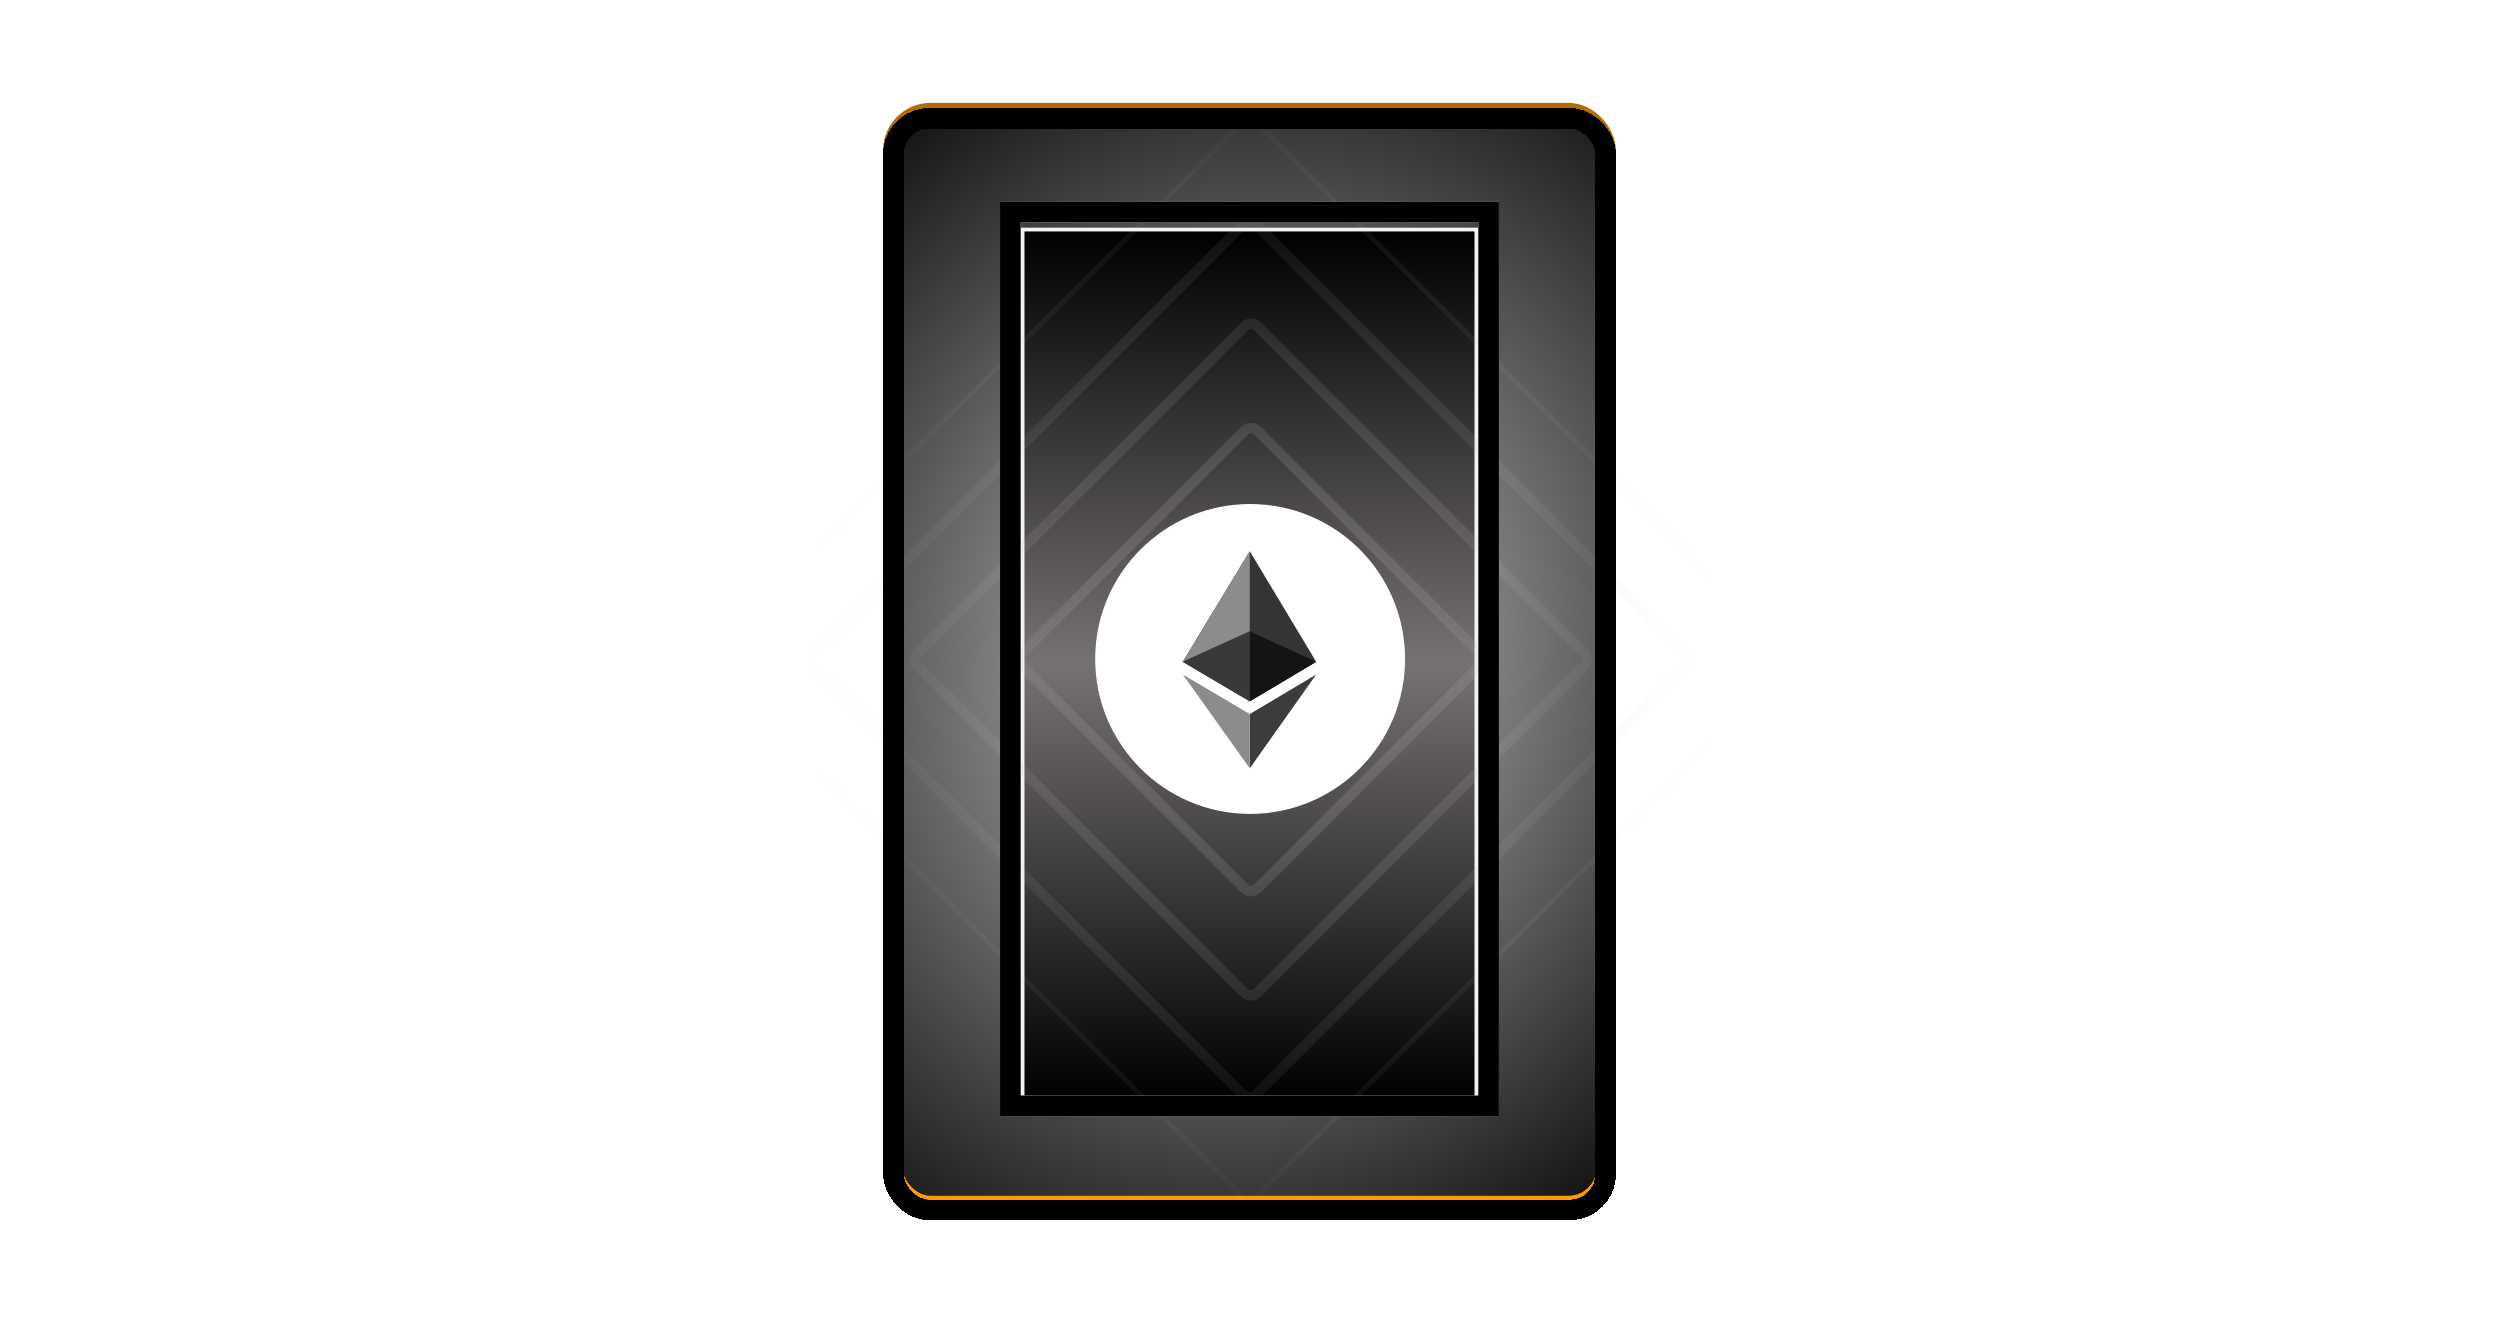 <svg width="847" height="450" viewBox="0 0 847 1033" fill="none" xmlns="http://www.w3.org/2000/svg">
<rect x="145.601" y="87.5" width="555" height="850" rx="29.5" fill="url(#paint0_radial_100_2360)" stroke="url(#paint1_linear_100_2360)" stroke-width="15"/>
<g filter="url(#filter0_d_100_2360)">
<rect x="245.101" y="173" width="356" height="679" fill="url(#paint2_linear_100_2360)"/>
<rect x="246.601" y="174.5" width="353" height="676" stroke="#F3F3F3" stroke-width="3"/>
</g>
<path opacity="0.3" fill-rule="evenodd" clip-rule="evenodd" d="M422.12 337.766L249.019 510.867C247.848 512.039 247.848 513.938 249.019 515.11L422.12 688.211C423.292 689.382 425.191 689.382 426.363 688.211L599.464 515.11C600.635 513.938 600.635 512.039 599.464 510.867L426.363 337.766C425.191 336.595 423.292 336.595 422.12 337.766ZM243.363 505.21L416.463 332.109C420.759 327.814 427.724 327.814 432.02 332.109L605.121 505.21C609.416 509.506 609.416 516.471 605.121 520.767L432.02 693.868C427.724 698.163 420.759 698.163 416.463 693.868L243.363 520.767C239.067 516.471 239.067 509.506 243.363 505.21ZM422.12 256.614L167.867 510.867C166.695 512.039 166.695 513.938 167.867 515.11L422.12 769.363C423.292 770.535 425.191 770.535 426.363 769.363L680.616 515.11C681.788 513.938 681.788 512.039 680.616 510.867L426.363 256.614C425.191 255.442 423.292 255.442 422.12 256.614ZM162.21 505.21L416.464 250.957C420.759 246.661 427.724 246.661 432.02 250.957L686.273 505.21C690.569 509.506 690.569 516.471 686.273 520.767L432.02 775.02C427.724 779.316 420.759 779.316 416.464 775.02L162.21 520.767C157.914 516.471 157.914 509.506 162.21 505.21ZM420.968 177.369L87.47 510.867C86.298 512.039 86.298 513.938 87.47 515.11L420.968 848.608C422.14 849.78 424.039 849.78 425.211 848.608L758.709 515.11C759.881 513.938 759.881 512.039 758.709 510.867L425.211 177.369C424.039 176.197 422.14 176.197 420.968 177.369ZM81.813 505.21L415.311 171.712C419.607 167.416 426.572 167.416 430.868 171.712L764.366 505.21C768.662 509.506 768.662 516.471 764.366 520.767L430.868 854.265C426.572 858.561 419.607 858.561 415.311 854.265L81.813 520.767C77.517 516.471 77.517 509.506 81.813 505.21ZM420.968 94.778L4.879 510.867C3.707 512.039 3.707 513.938 4.879 515.11L420.968 931.199C422.139 932.37 424.039 932.37 425.21 931.199L841.299 515.11C842.471 513.938 842.471 512.039 841.299 510.867L425.21 94.778C424.039 93.606 422.139 93.606 420.968 94.778ZM2.05 508.039C-0.683 510.772 -0.683 515.205 2.05 517.938L418.139 934.027C420.873 936.761 425.305 936.761 428.039 934.027L844.128 517.938C846.862 515.205 846.862 510.772 844.128 508.039L428.039 91.95C425.305 89.216 420.873 89.216 418.139 91.95L2.05 508.039Z" fill="url(#paint3_radial_100_2360)"/>
<circle cx="423.601" cy="512.5" r="120" fill="white" stroke="white"/>
<path d="M423.305 555.35V597.575L475.001 524.569L423.305 555.35Z" fill="#3C3C3B"/>
<path d="M423.303 428.675L474.999 514.703L423.303 545.484L371.212 514.703" fill="#343434"/>
<path d="M423.303 428.675V491.026L371.212 514.703L423.303 428.675ZM371.212 524.569L423.303 555.35V597.575" fill="#8C8C8C"/>
<path d="M423.305 491.024V545.482L475.001 514.701" fill="#141414"/>
<path d="M371.212 514.701L423.303 491.024V545.482" fill="#393939"/>
<rect x="237.101" y="165" width="372" height="695" stroke="white" stroke-width="16"/>
<rect x="237.101" y="165" width="372" height="695" stroke="black" stroke-width="16"/>
<g filter="url(#filter1_d_100_2360)">
<rect x="146.101" y="88.001" width="554" height="849" rx="28" stroke="black" stroke-width="16" shape-rendering="crispEdges"/>
</g>
<defs>
<filter id="filter0_d_100_2360" x="161.101" y="93.001" width="524" height="847" filterUnits="userSpaceOnUse" color-interpolation-filters="sRGB">
<feFlood flood-opacity="0" result="BackgroundImageFix"/>
<feColorMatrix in="SourceAlpha" type="matrix" values="0 0 0 0 0 0 0 0 0 0 0 0 0 0 0 0 0 0 127 0" result="hardAlpha"/>
<feOffset dy="4"/>
<feGaussianBlur stdDeviation="42"/>
<feComposite in2="hardAlpha" operator="out"/>
<feColorMatrix type="matrix" values="0 0 0 0 1 0 0 0 0 1 0 0 0 0 1 0 0 0 1 0"/>
<feBlend mode="normal" in2="BackgroundImageFix" result="effect1_dropShadow_100_2360"/>
<feBlend mode="normal" in="SourceGraphic" in2="effect1_dropShadow_100_2360" result="shape"/>
</filter>
<filter id="filter1_d_100_2360" x="54.101" y="0" width="738" height="1033" filterUnits="userSpaceOnUse" color-interpolation-filters="sRGB">
<feFlood flood-opacity="0" result="BackgroundImageFix"/>
<feColorMatrix in="SourceAlpha" type="matrix" values="0 0 0 0 0 0 0 0 0 0 0 0 0 0 0 0 0 0 127 0" result="hardAlpha"/>
<feOffset dy="4"/>
<feGaussianBlur stdDeviation="42"/>
<feComposite in2="hardAlpha" operator="out"/>
<feColorMatrix type="matrix" values="0 0 0 0 1 0 0 0 0 1 0 0 0 0 1 0 0 0 1 0"/>
<feBlend mode="normal" in2="BackgroundImageFix" result="effect1_dropShadow_100_2360"/>
<feBlend mode="normal" in="SourceGraphic" in2="effect1_dropShadow_100_2360" result="shape"/>
</filter>
<radialGradient id="paint0_radial_100_2360" cx="0" cy="0" r="1" gradientUnits="userSpaceOnUse" gradientTransform="translate(423.101 512.5) rotate(109.053) scale(586.637 531.105)">
<stop stop-color="#C4C4C4"/>
<stop offset="1"/>
</radialGradient>
<linearGradient id="paint1_linear_100_2360" x1="423.103" y1="1104.57" x2="423.103" y2="32.678" gradientUnits="userSpaceOnUse">
<stop offset="0.169" stop-color="#FF9A01"/>
<stop offset="0.933" stop-color="#B36C00"/>
</linearGradient>
<linearGradient id="paint2_linear_100_2360" x1="423.101" y1="173" x2="423.101" y2="852" gradientUnits="userSpaceOnUse">
<stop offset="0.009" stop-color="#010101"/>
<stop offset="0.5" stop-color="#777272"/>
<stop offset="1"/>
</linearGradient>
<radialGradient id="paint3_radial_100_2360" cx="0" cy="0" r="1" gradientUnits="userSpaceOnUse" gradientTransform="translate(434.974 512.989) rotate(90) scale(473.561 353.673)">
<stop stop-color="#C4C4C4" stop-opacity="0.8"/>
<stop offset="1" stop-color="#C4C4C4" stop-opacity="0"/>
</radialGradient>
</defs>
</svg>

